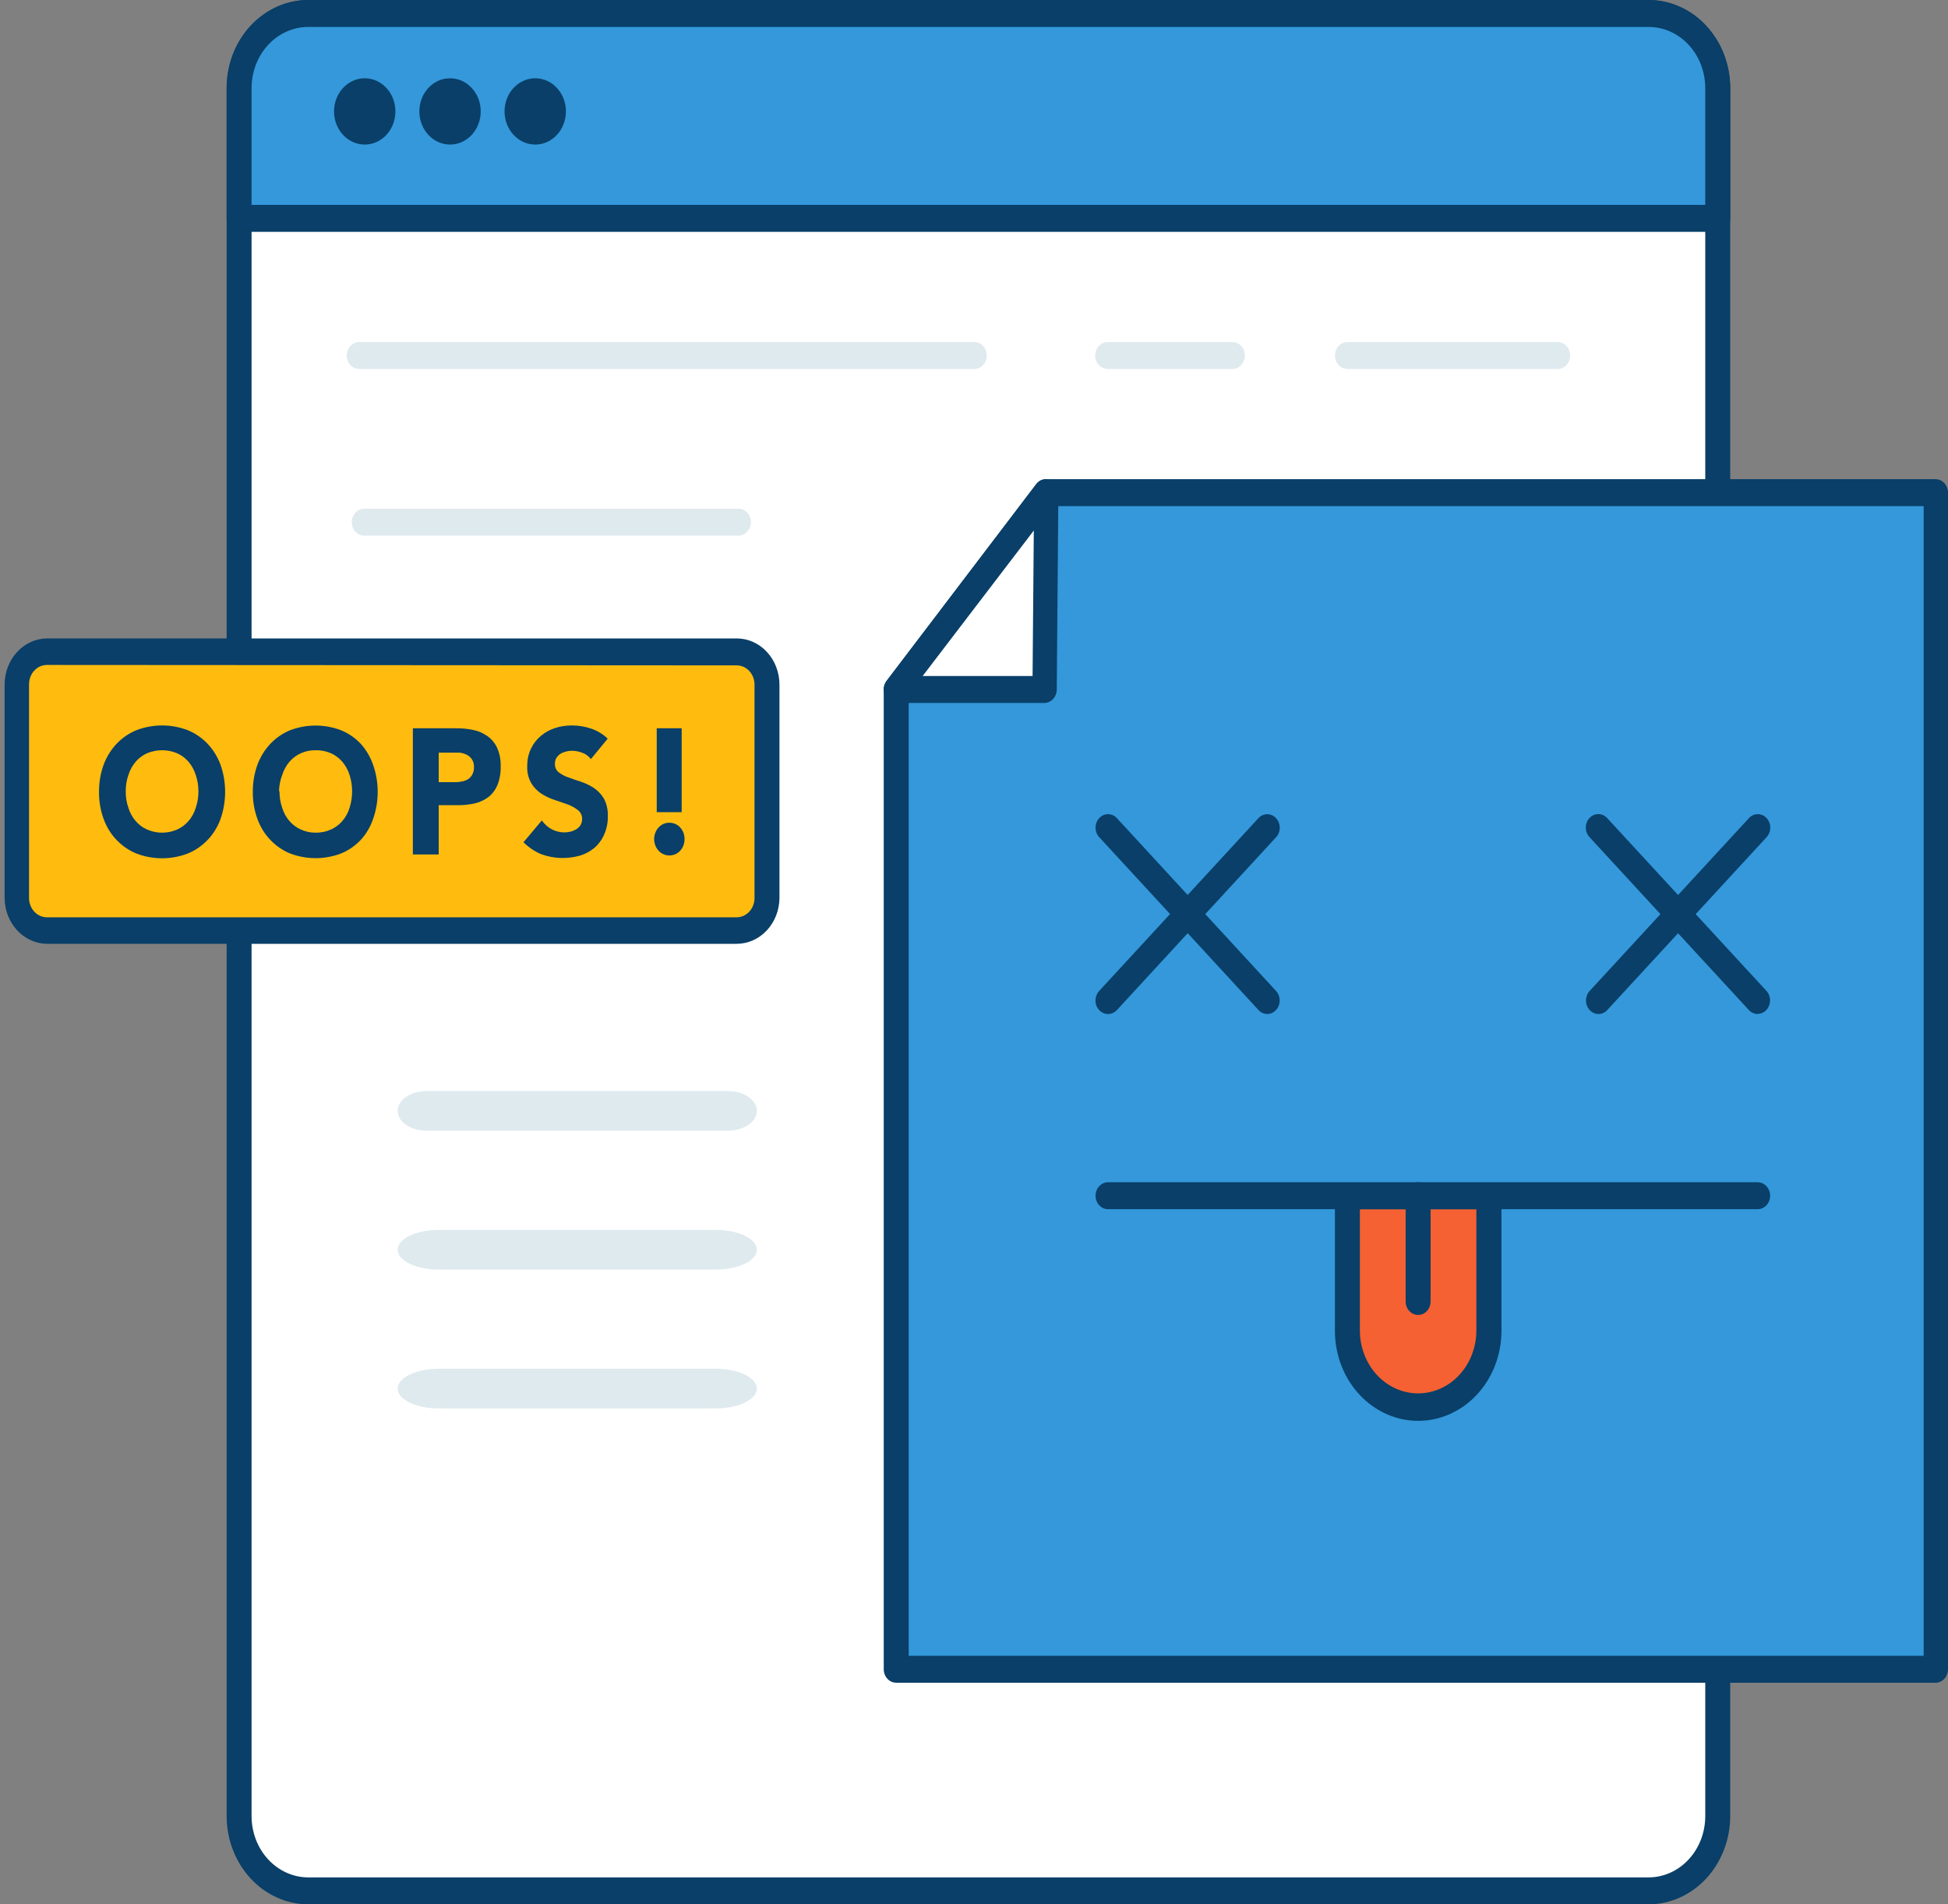 <svg width="90" height="88" viewBox="0 0 90 88" fill="none" xmlns="http://www.w3.org/2000/svg">
<rect x="0" y="0" width="90" height="88" fill="#808080" stroke="none"/>
<path d="M76.163 0.616H14.24C12.476 0.616 11.047 2.16 11.047 4.065V83.922C11.047 85.827 12.476 87.371 14.24 87.371H76.163C77.926 87.371 79.356 85.827 79.356 83.922V4.065C79.356 2.16 77.926 0.616 76.163 0.616Z" fill="white"/>
<path d="M76.169 88H14.24C13.241 87.997 12.284 87.567 11.578 86.804C10.872 86.041 10.474 85.007 10.471 83.929V4.065C10.474 2.987 10.872 1.954 11.578 1.192C12.285 0.43 13.242 0.002 14.24 0H76.169C77.167 0.002 78.124 0.43 78.83 1.192C79.537 1.954 79.935 2.987 79.938 4.065V83.929C79.935 85.007 79.537 86.041 78.831 86.804C78.124 87.567 77.168 87.997 76.169 88V88ZM14.24 1.245C13.547 1.245 12.882 1.542 12.392 2.071C11.901 2.599 11.625 3.317 11.623 4.065V83.929C11.625 84.678 11.901 85.396 12.391 85.925C12.882 86.455 13.546 86.753 14.24 86.755H76.169C76.862 86.753 77.527 86.455 78.017 85.925C78.507 85.396 78.784 84.678 78.785 83.929V4.065C78.784 3.317 78.507 2.599 78.017 2.071C77.526 1.542 76.862 1.245 76.169 1.245H14.24Z" fill="#093F68"/>
<path d="M14.24 0.616H76.169C77.016 0.616 77.828 0.98 78.427 1.626C79.025 2.273 79.362 3.15 79.362 4.065V10.085H11.047V4.065C11.047 3.15 11.383 2.273 11.982 1.626C12.581 0.98 13.393 0.616 14.24 0.616V0.616Z" fill="#3498DB"/>
<path d="M79.362 10.714H11.047C10.894 10.714 10.748 10.648 10.639 10.531C10.531 10.415 10.471 10.256 10.471 10.091V4.065C10.474 2.987 10.872 1.954 11.578 1.192C12.285 0.43 13.242 0.002 14.24 0H76.169C77.167 0.002 78.124 0.43 78.83 1.192C79.537 1.954 79.935 2.987 79.938 4.065V10.091C79.938 10.173 79.923 10.254 79.894 10.329C79.865 10.405 79.823 10.473 79.769 10.531C79.716 10.589 79.652 10.635 79.582 10.666C79.512 10.697 79.437 10.714 79.362 10.714ZM11.623 9.469H78.785V4.065C78.784 3.317 78.507 2.599 78.017 2.071C77.526 1.542 76.862 1.245 76.169 1.245H14.24C13.547 1.245 12.882 1.542 12.392 2.071C11.901 2.599 11.625 3.317 11.623 4.065V9.469Z" fill="#093F68"/>
<path d="M16.851 6.68C17.634 6.68 18.268 5.994 18.268 5.148C18.268 4.302 17.634 3.617 16.851 3.617C16.068 3.617 15.433 4.302 15.433 5.148C15.433 5.994 16.068 6.68 16.851 6.68Z" fill="#093F68"/>
<path d="M20.792 6.68C21.575 6.68 22.21 5.994 22.21 5.148C22.21 4.302 21.575 3.617 20.792 3.617C20.009 3.617 19.375 4.302 19.375 5.148C19.375 5.994 20.009 6.68 20.792 6.68Z" fill="#093F68"/>
<path d="M24.729 6.68C25.512 6.68 26.146 5.994 26.146 5.148C26.146 4.302 25.512 3.617 24.729 3.617C23.945 3.617 23.311 4.302 23.311 5.148C23.311 5.994 23.945 6.68 24.729 6.68Z" fill="#093F68"/>
<path d="M34.047 30.13H2.161C1.39 30.13 0.766 30.804 0.766 31.636V41.503C0.766 42.335 1.39 43.01 2.161 43.01H34.047C34.817 43.01 35.442 42.335 35.442 41.503V31.636C35.442 30.804 34.817 30.13 34.047 30.13Z" fill="#FFBC0E"/>
<path d="M34.041 43.614H2.161C1.644 43.606 1.151 43.38 0.787 42.984C0.423 42.589 0.217 42.055 0.213 41.498V31.637C0.213 31.072 0.42 30.529 0.79 30.129C1.159 29.729 1.66 29.503 2.184 29.502H34.041C34.565 29.503 35.066 29.729 35.435 30.129C35.805 30.529 36.012 31.072 36.012 31.637V41.498C36.008 42.059 35.798 42.597 35.429 42.993C35.06 43.389 34.562 43.612 34.041 43.614V43.614ZM2.161 30.728C1.943 30.73 1.735 30.824 1.582 30.991C1.428 31.157 1.342 31.383 1.342 31.618V41.498C1.342 41.733 1.428 41.958 1.582 42.125C1.735 42.292 1.943 42.386 2.161 42.388H34.041C34.259 42.386 34.467 42.292 34.62 42.125C34.774 41.958 34.86 41.733 34.86 41.498V31.637C34.86 31.402 34.774 31.176 34.62 31.009C34.467 30.843 34.259 30.748 34.041 30.747L2.161 30.728Z" fill="#093F68"/>
<path d="M4.575 36.567C4.574 36.141 4.648 35.718 4.794 35.322C4.932 34.958 5.138 34.63 5.399 34.357C5.663 34.083 5.977 33.871 6.321 33.735C7.078 33.452 7.899 33.452 8.655 33.735C8.999 33.871 9.313 34.083 9.578 34.357C9.839 34.63 10.045 34.958 10.183 35.322C10.474 36.139 10.474 37.045 10.183 37.862C10.048 38.227 9.842 38.557 9.578 38.827C9.313 39.101 8.999 39.313 8.655 39.449C7.899 39.732 7.078 39.732 6.321 39.449C5.977 39.313 5.663 39.101 5.399 38.827C5.135 38.557 4.929 38.227 4.794 37.862C4.642 37.45 4.567 37.01 4.575 36.567ZM5.809 36.567C5.805 36.824 5.846 37.08 5.93 37.32C5.999 37.553 6.115 37.765 6.27 37.943C6.418 38.114 6.599 38.247 6.8 38.335C7.242 38.526 7.735 38.526 8.177 38.335C8.378 38.247 8.559 38.114 8.707 37.943C8.862 37.765 8.978 37.553 9.047 37.32C9.209 36.836 9.209 36.305 9.047 35.82C8.976 35.589 8.86 35.377 8.707 35.197C8.559 35.027 8.378 34.893 8.177 34.805C7.734 34.623 7.243 34.623 6.8 34.805C6.599 34.893 6.418 35.027 6.27 35.197C6.117 35.377 6.001 35.589 5.93 35.82C5.847 36.059 5.806 36.312 5.809 36.567V36.567Z" fill="#093F68"/>
<path d="M11.681 36.567C11.679 36.141 11.754 35.718 11.9 35.322C12.037 34.958 12.243 34.63 12.505 34.357C12.769 34.083 13.083 33.871 13.427 33.735C14.175 33.459 14.985 33.459 15.732 33.735C16.076 33.871 16.39 34.083 16.654 34.357C16.906 34.633 17.102 34.961 17.231 35.322C17.523 36.139 17.523 37.045 17.231 37.862C17.105 38.224 16.908 38.554 16.654 38.827C16.39 39.101 16.076 39.313 15.732 39.449C14.985 39.724 14.175 39.724 13.427 39.449C13.083 39.313 12.769 39.101 12.505 38.827C12.241 38.557 12.034 38.227 11.9 37.862C11.748 37.45 11.673 37.01 11.681 36.567ZM12.914 36.567C12.911 36.824 12.952 37.08 13.035 37.32C13.104 37.553 13.22 37.765 13.375 37.943C13.524 38.114 13.705 38.247 13.905 38.335C14.123 38.433 14.356 38.481 14.591 38.478C14.828 38.481 15.063 38.432 15.283 38.335C15.484 38.247 15.665 38.114 15.813 37.943C15.968 37.765 16.084 37.553 16.153 37.32C16.307 36.834 16.307 36.306 16.153 35.82C16.082 35.589 15.966 35.377 15.813 35.198C15.665 35.027 15.484 34.893 15.283 34.805C15.063 34.711 14.828 34.664 14.591 34.668C14.356 34.663 14.123 34.71 13.905 34.805C13.705 34.893 13.524 35.027 13.375 35.198C13.223 35.377 13.107 35.589 13.035 35.82C12.945 36.057 12.896 36.311 12.891 36.567H12.914Z" fill="#093F68"/>
<path d="M19.075 33.654H21.081C21.347 33.651 21.614 33.678 21.876 33.734C22.108 33.782 22.33 33.88 22.527 34.021C22.716 34.156 22.869 34.343 22.971 34.562C23.087 34.831 23.142 35.125 23.132 35.422C23.14 35.716 23.089 36.009 22.982 36.281C22.888 36.501 22.743 36.692 22.562 36.835C22.37 36.975 22.154 37.075 21.928 37.127C21.666 37.184 21.399 37.211 21.132 37.208H20.268V39.486H19.075V33.654ZM20.268 36.144H21.057C21.162 36.144 21.267 36.132 21.369 36.106C21.462 36.088 21.552 36.052 21.634 36C21.714 35.947 21.779 35.872 21.824 35.782C21.879 35.679 21.905 35.56 21.899 35.44C21.903 35.313 21.869 35.189 21.801 35.085C21.738 34.993 21.655 34.921 21.559 34.874C21.453 34.821 21.34 34.79 21.225 34.78H20.879H20.268V36.144Z" fill="#093F68"/>
<path d="M27.299 35.079C27.197 34.943 27.061 34.841 26.907 34.787C26.757 34.728 26.599 34.696 26.44 34.693C26.349 34.692 26.258 34.702 26.169 34.724C26.079 34.745 25.991 34.778 25.91 34.824C25.833 34.871 25.766 34.935 25.714 35.011C25.662 35.093 25.636 35.191 25.639 35.291C25.634 35.37 25.649 35.449 25.681 35.52C25.714 35.591 25.762 35.651 25.823 35.696C25.964 35.801 26.12 35.881 26.284 35.932C26.469 36.001 26.665 36.069 26.861 36.131C27.062 36.2 27.256 36.294 27.437 36.411C27.621 36.535 27.779 36.701 27.898 36.897C28.03 37.144 28.094 37.427 28.082 37.713C28.089 38.005 28.032 38.295 27.915 38.559C27.81 38.802 27.654 39.015 27.46 39.182C27.262 39.345 27.037 39.466 26.797 39.537C26.215 39.703 25.6 39.684 25.028 39.481C24.716 39.355 24.43 39.165 24.186 38.92L25.034 37.912C25.155 38.086 25.313 38.227 25.495 38.323C25.674 38.416 25.871 38.465 26.071 38.466C26.17 38.466 26.269 38.453 26.365 38.428C26.458 38.405 26.547 38.367 26.63 38.316C26.706 38.27 26.771 38.207 26.82 38.13C26.869 38.048 26.895 37.953 26.895 37.856C26.898 37.775 26.882 37.694 26.849 37.621C26.815 37.549 26.766 37.486 26.705 37.439C26.562 37.327 26.405 37.239 26.238 37.177L25.627 36.966C25.414 36.897 25.209 36.801 25.016 36.679C24.83 36.558 24.671 36.394 24.55 36.2C24.414 35.965 24.347 35.692 24.359 35.416C24.354 35.13 24.413 34.848 24.532 34.594C24.644 34.362 24.801 34.16 24.993 34.002C25.189 33.838 25.412 33.716 25.65 33.641C25.901 33.561 26.161 33.521 26.423 33.523C26.721 33.523 27.019 33.571 27.304 33.666C27.59 33.761 27.853 33.92 28.076 34.133L27.299 35.079Z" fill="#093F68"/>
<path d="M30.221 38.777C30.222 38.675 30.242 38.573 30.278 38.478C30.313 38.388 30.364 38.305 30.428 38.236C30.493 38.166 30.569 38.111 30.653 38.074C30.739 38.036 30.831 38.017 30.924 38.018C31.018 38.017 31.112 38.036 31.2 38.074C31.285 38.111 31.361 38.166 31.425 38.236C31.488 38.306 31.539 38.389 31.575 38.478C31.61 38.574 31.628 38.675 31.627 38.777C31.628 38.877 31.61 38.977 31.575 39.07C31.539 39.16 31.488 39.242 31.425 39.313C31.361 39.383 31.285 39.438 31.2 39.474C31.112 39.512 31.018 39.531 30.924 39.53C30.831 39.531 30.739 39.512 30.653 39.474C30.569 39.437 30.493 39.382 30.428 39.312C30.364 39.243 30.313 39.16 30.278 39.07C30.242 38.977 30.222 38.878 30.221 38.777V38.777ZM31.494 37.532H30.342V33.654H31.494V37.532Z" fill="#093F68"/>
<path d="M89.453 77.137H41.407V31.861L48.351 22.766H89.453V77.137Z" fill="#3498DB"/>
<path d="M89.453 77.759H41.407C41.254 77.759 41.107 77.694 40.999 77.577C40.891 77.46 40.83 77.302 40.83 77.137V31.861C40.83 31.715 40.877 31.574 40.963 31.462L47.879 22.367C47.933 22.297 48.001 22.24 48.077 22.202C48.154 22.163 48.237 22.143 48.322 22.143H89.424C89.577 22.143 89.723 22.209 89.831 22.325C89.939 22.442 90 22.601 90 22.766V77.137C90 77.297 89.944 77.451 89.842 77.566C89.74 77.682 89.6 77.751 89.453 77.759V77.759ZM41.983 76.514H88.876V23.388H48.622L41.983 32.103V76.514Z" fill="#093F68"/>
<path d="M51.192 46.858C51.078 46.858 50.965 46.822 50.87 46.754C50.775 46.685 50.7 46.588 50.656 46.474C50.612 46.359 50.601 46.234 50.624 46.113C50.646 45.991 50.702 45.88 50.783 45.793L58.142 37.806C58.25 37.69 58.396 37.625 58.548 37.625C58.701 37.625 58.847 37.69 58.955 37.806C59.009 37.864 59.052 37.933 59.081 38.009C59.11 38.084 59.125 38.166 59.125 38.248C59.125 38.33 59.11 38.412 59.081 38.487C59.052 38.563 59.009 38.632 58.955 38.69L51.601 46.677C51.547 46.735 51.483 46.78 51.413 46.811C51.343 46.842 51.268 46.858 51.192 46.858V46.858Z" fill="#093F68"/>
<path d="M58.551 46.858C58.475 46.857 58.4 46.84 58.33 46.809C58.259 46.776 58.196 46.73 58.142 46.671L50.783 38.684C50.73 38.626 50.687 38.557 50.659 38.481C50.63 38.406 50.615 38.325 50.615 38.243C50.616 38.161 50.631 38.08 50.66 38.005C50.689 37.929 50.732 37.861 50.786 37.803C50.84 37.745 50.903 37.7 50.973 37.669C51.043 37.638 51.118 37.622 51.194 37.622C51.27 37.622 51.345 37.639 51.415 37.67C51.484 37.702 51.548 37.748 51.601 37.806L58.955 45.793C59.062 45.91 59.122 46.068 59.122 46.232C59.122 46.396 59.062 46.554 58.955 46.671C58.848 46.788 58.703 46.855 58.551 46.858Z" fill="#093F68"/>
<path d="M73.846 46.858C73.694 46.855 73.549 46.788 73.443 46.671C73.336 46.554 73.275 46.396 73.275 46.232C73.275 46.068 73.336 45.91 73.443 45.793L80.802 37.806C80.856 37.748 80.919 37.702 80.989 37.67C81.059 37.639 81.134 37.622 81.21 37.622C81.285 37.622 81.36 37.638 81.43 37.669C81.5 37.7 81.564 37.745 81.618 37.803C81.671 37.861 81.714 37.929 81.743 38.005C81.773 38.08 81.788 38.161 81.788 38.243C81.788 38.325 81.774 38.406 81.745 38.481C81.716 38.557 81.674 38.626 81.621 38.684L74.261 46.671C74.207 46.73 74.143 46.778 74.071 46.81C74 46.842 73.924 46.858 73.846 46.858Z" fill="#093F68"/>
<path d="M81.206 46.857C81.129 46.857 81.054 46.84 80.984 46.808C80.913 46.776 80.85 46.73 80.796 46.671L73.437 38.684C73.383 38.626 73.34 38.557 73.311 38.481C73.282 38.405 73.267 38.324 73.267 38.242C73.267 38.16 73.282 38.078 73.311 38.002C73.34 37.926 73.383 37.858 73.437 37.8C73.545 37.684 73.691 37.619 73.843 37.619C73.996 37.619 74.142 37.684 74.25 37.8L81.609 45.787C81.69 45.874 81.746 45.985 81.768 46.106C81.791 46.227 81.779 46.353 81.735 46.467C81.692 46.582 81.617 46.679 81.522 46.747C81.426 46.816 81.314 46.852 81.2 46.851L81.206 46.857Z" fill="#093F68"/>
<path d="M62.251 55.255H68.792V61.48C68.792 62.416 68.448 63.314 67.835 63.976C67.222 64.638 66.391 65.01 65.525 65.01V65.01C64.658 65.01 63.827 64.638 63.214 63.976C62.601 63.314 62.257 62.416 62.257 61.48V55.255H62.251Z" fill="#F56132"/>
<path d="M65.519 65.658C64.5 65.656 63.523 65.218 62.803 64.44C62.082 63.661 61.677 62.606 61.675 61.505V55.28C61.675 55.115 61.736 54.957 61.844 54.84C61.952 54.723 62.099 54.658 62.251 54.658H68.792C68.945 54.658 69.092 54.723 69.2 54.84C69.308 54.957 69.369 55.115 69.369 55.28V61.505C69.367 62.607 68.961 63.663 68.239 64.442C67.517 65.22 66.539 65.658 65.519 65.658V65.658ZM62.828 55.878V61.481C62.828 62.252 63.111 62.991 63.616 63.536C64.121 64.082 64.805 64.388 65.519 64.388C66.233 64.388 66.917 64.082 67.422 63.536C67.927 62.991 68.21 62.252 68.21 61.481V55.878H62.828Z" fill="#093F68"/>
<path d="M65.519 60.764C65.366 60.764 65.219 60.699 65.111 60.582C65.003 60.465 64.943 60.307 64.943 60.142V55.255C64.943 55.09 65.003 54.931 65.111 54.815C65.219 54.698 65.366 54.632 65.519 54.632C65.672 54.632 65.818 54.698 65.926 54.815C66.034 54.931 66.095 55.09 66.095 55.255V60.142C66.095 60.223 66.08 60.304 66.051 60.38C66.022 60.455 65.98 60.524 65.926 60.582C65.873 60.64 65.809 60.685 65.74 60.717C65.669 60.748 65.595 60.764 65.519 60.764Z" fill="#093F68"/>
<path d="M81.206 55.877H51.192C51.039 55.877 50.893 55.812 50.785 55.695C50.676 55.578 50.616 55.42 50.616 55.255C50.616 55.09 50.676 54.931 50.785 54.815C50.893 54.698 51.039 54.632 51.192 54.632H81.206C81.359 54.632 81.505 54.698 81.613 54.815C81.721 54.931 81.782 55.09 81.782 55.255C81.782 55.42 81.721 55.578 81.613 55.695C81.505 55.812 81.359 55.877 81.206 55.877Z" fill="#093F68"/>
<path d="M45.014 17.051H16.597C16.444 17.051 16.297 16.985 16.189 16.868C16.081 16.752 16.02 16.593 16.02 16.428C16.02 16.263 16.081 16.105 16.189 15.988C16.297 15.871 16.444 15.806 16.597 15.806H45.014C45.167 15.806 45.314 15.871 45.422 15.988C45.53 16.105 45.59 16.263 45.59 16.428C45.59 16.593 45.53 16.752 45.422 16.868C45.314 16.985 45.167 17.051 45.014 17.051Z" fill="#DFEAEF"/>
<path d="M41.407 31.861H48.276L48.351 22.766L41.407 31.861Z" fill="white"/>
<path d="M48.276 32.483H41.407C41.296 32.484 41.188 32.45 41.096 32.386C41.002 32.322 40.928 32.23 40.882 32.122C40.837 32.015 40.82 31.897 40.834 31.78C40.848 31.663 40.893 31.553 40.963 31.462L47.879 22.367C47.954 22.269 48.056 22.198 48.171 22.164C48.285 22.13 48.407 22.136 48.518 22.179C48.63 22.223 48.726 22.302 48.794 22.407C48.862 22.512 48.899 22.638 48.898 22.766L48.824 31.867C48.822 32.026 48.765 32.178 48.663 32.293C48.561 32.407 48.423 32.475 48.276 32.483ZM42.628 31.238H47.706L47.763 24.515L42.628 31.238Z" fill="#093F68"/>
<path d="M56.938 17.051H51.175C51.022 17.051 50.876 16.985 50.767 16.868C50.659 16.752 50.599 16.593 50.599 16.428C50.599 16.263 50.659 16.105 50.767 15.988C50.876 15.871 51.022 15.806 51.175 15.806H56.938C57.091 15.806 57.237 15.871 57.345 15.988C57.453 16.105 57.514 16.263 57.514 16.428C57.514 16.593 57.453 16.752 57.345 16.868C57.237 16.985 57.091 17.051 56.938 17.051Z" fill="#DFEAEF"/>
<path d="M34.116 24.752H16.827C16.674 24.752 16.528 24.686 16.42 24.57C16.312 24.453 16.251 24.294 16.251 24.129C16.251 23.964 16.312 23.806 16.42 23.689C16.528 23.572 16.674 23.507 16.827 23.507H34.116C34.269 23.507 34.416 23.572 34.524 23.689C34.632 23.806 34.693 23.964 34.693 24.129C34.693 24.294 34.632 24.453 34.524 24.57C34.416 24.686 34.269 24.752 34.116 24.752Z" fill="#DFEAEF"/>
<path d="M33.627 52.25H19.712C19.356 52.25 19.015 52.153 18.764 51.981C18.512 51.809 18.371 51.576 18.371 51.333C18.371 51.09 18.512 50.857 18.764 50.685C19.015 50.513 19.356 50.416 19.712 50.416H33.627C33.983 50.416 34.324 50.513 34.575 50.685C34.827 50.857 34.968 51.09 34.968 51.333C34.968 51.576 34.827 51.809 34.575 51.981C34.324 52.153 33.983 52.25 33.627 52.25V52.25Z" fill="#DFEAEF"/>
<path d="M33.073 58.667H20.265C19.763 58.667 19.281 58.57 18.926 58.398C18.57 58.226 18.371 57.993 18.371 57.75C18.371 57.507 18.57 57.274 18.926 57.102C19.281 56.93 19.763 56.834 20.265 56.834H33.073C33.576 56.834 34.058 56.93 34.413 57.102C34.768 57.274 34.968 57.507 34.968 57.75C34.968 57.993 34.768 58.226 34.413 58.398C34.058 58.57 33.576 58.667 33.073 58.667Z" fill="#DFEAEF"/>
<path d="M33.073 65.083H20.265C19.763 65.083 19.281 64.987 18.926 64.815C18.57 64.643 18.371 64.41 18.371 64.167C18.371 63.924 18.57 63.69 18.926 63.519C19.281 63.347 19.763 63.25 20.265 63.25H33.073C33.576 63.25 34.058 63.347 34.413 63.519C34.768 63.69 34.968 63.924 34.968 64.167C34.968 64.41 34.768 64.643 34.413 64.815C34.058 64.987 33.576 65.083 33.073 65.083Z" fill="#DFEAEF"/>
<path d="M71.968 17.051H62.251C62.099 17.051 61.952 16.985 61.844 16.868C61.736 16.752 61.675 16.593 61.675 16.428C61.675 16.263 61.736 16.105 61.844 15.988C61.952 15.871 62.099 15.806 62.251 15.806H71.968C72.121 15.806 72.267 15.871 72.375 15.988C72.483 16.105 72.544 16.263 72.544 16.428C72.544 16.593 72.483 16.752 72.375 16.868C72.267 16.985 72.121 17.051 71.968 17.051Z" fill="#DFEAEF"/>
</svg>
